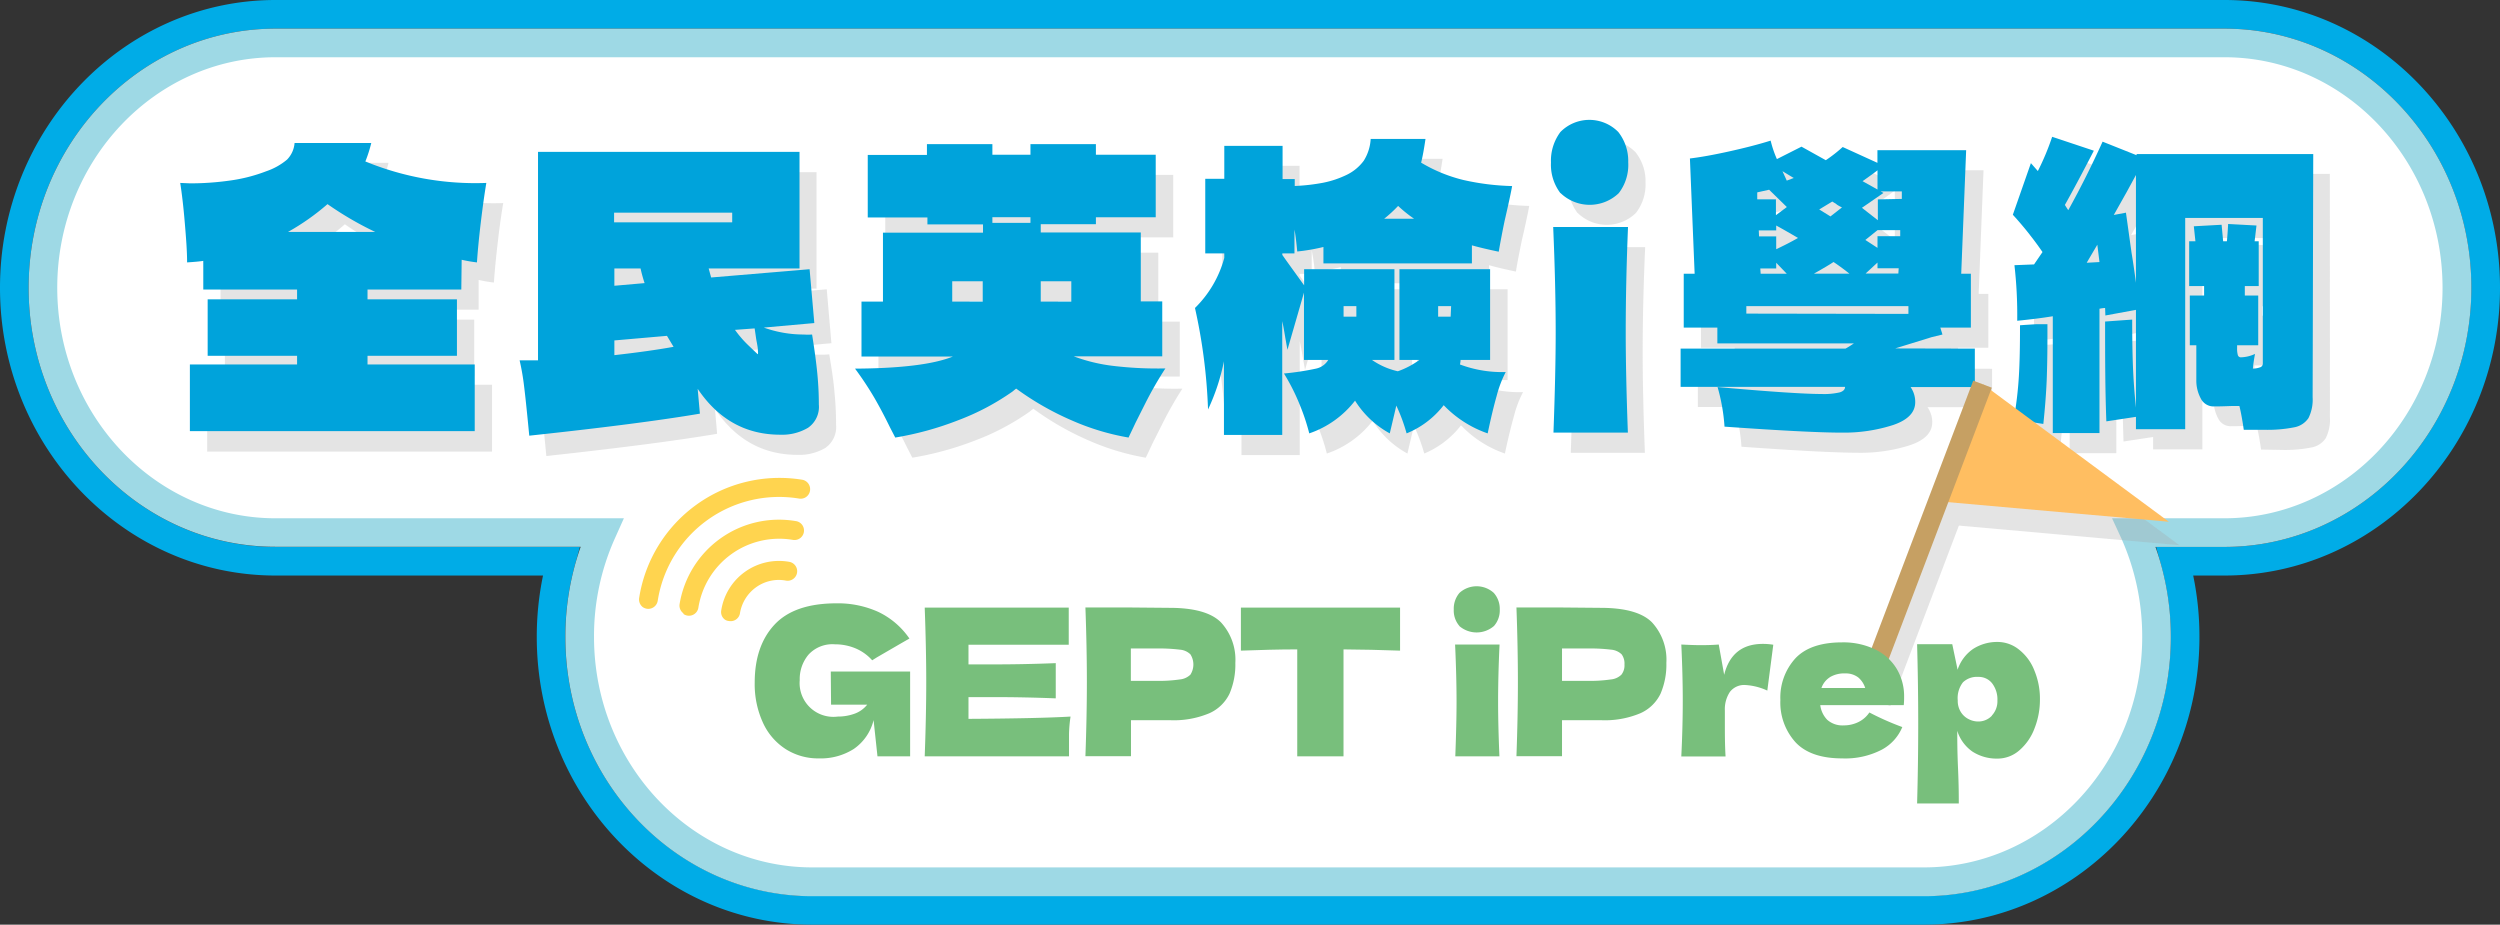 <svg id="圖層_1_copy" data-name="圖層 1 copy" xmlns="http://www.w3.org/2000/svg" viewBox="0 0 359.84 133.09"><rect x="0" y="0" width="359.84" height="133.09" fill="#333333" stroke="none"/><defs><style>.cls-1{fill:#fff;}.cls-2{fill:#00ace7;}.cls-3{fill:#9ed9e5;}.cls-4{fill:#ffd44f;}.cls-5{opacity:0.3;}.cls-6{fill:#a5a5a5;}.cls-7{fill:#00a3db;}.cls-8{fill:#ffbe61;}.cls-9{fill:#c6a063;}.cls-10{fill:#78bf7c;}</style></defs><path class="cls-1" d="M320.18,6.18H39.66C21.17,6.18,6.18,22,6.18,41.42h0c0,19.46,15,35.24,33.48,35.24h47a36.63,36.63,0,0,0-3.19,15h0c0,19.46,15,35.24,33.48,35.24h160c18.49,0,33.48-15.78,33.48-35.24h0a36.63,36.63,0,0,0-3.19-15h13c18.49,0,33.48-15.78,33.48-35.24h0C353.66,22,338.67,6.18,320.18,6.18Z"/><path class="cls-2" d="M276.92,133.09h-160c-21.87,0-39.66-18.58-39.66-41.42a43.3,43.3,0,0,1,.9-8.83H39.66C17.79,82.84,0,64.26,0,41.42S17.79,0,39.66,0H320.18c21.87,0,39.66,18.58,39.66,41.42s-17.79,41.42-39.66,41.42h-4.5a43.3,43.3,0,0,1,.9,8.83C316.58,114.51,298.79,133.09,276.92,133.09ZM39.66,4.12c-19.6,0-35.54,16.73-35.54,37.3s15.94,37.3,35.54,37.3H83.47l-.72,2.61a38.83,38.83,0,0,0-1.38,10.34c0,20.56,15.94,37.3,35.54,37.3h160c19.6,0,35.54-16.74,35.54-37.3a38.84,38.84,0,0,0-1.39-10.34l-.72-2.61h9.83c19.6,0,35.54-16.73,35.54-37.3s-15.94-37.3-35.54-37.3Z"/><path class="cls-3" d="M276.92,129h-160c-19.6,0-35.54-16.74-35.54-37.3a38.72,38.72,0,0,1,2.2-13H39.66C20.06,78.72,4.12,62,4.12,41.42S20.06,4.12,39.66,4.12H320.18c19.6,0,35.54,16.73,35.54,37.3s-15.94,37.3-35.54,37.3h-9.93a38.47,38.47,0,0,1,2.21,13C312.46,112.23,296.52,129,276.92,129ZM39.66,8.24C22.34,8.24,8.24,23.13,8.24,41.42S22.34,74.6,39.66,74.6H89.8l-1.3,2.9a34.34,34.34,0,0,0-3,14.17c0,18.29,14.09,33.18,31.42,33.18h160c17.32,0,31.42-14.89,31.42-33.18a34.5,34.5,0,0,0-3-14.17L304,74.6h16.15c17.33,0,31.42-14.89,31.42-33.18S337.51,8.24,320.18,8.24Z"/><path class="cls-4" d="M92.51,87.38A1.4,1.4,0,0,1,92,86.05a20.44,20.44,0,0,1,23.46-17,1.38,1.38,0,0,1,1.13,1.58A1.36,1.36,0,0,1,115,71.76,17.69,17.69,0,0,0,94.67,86.47a1.38,1.38,0,0,1-1.57,1.15A1.47,1.47,0,0,1,92.51,87.38Z"/><path class="cls-4" d="M98.37,88.28A1.38,1.38,0,0,1,97.81,87a14.5,14.5,0,0,1,16.71-12,1.37,1.37,0,1,1-.45,2.7,11.78,11.78,0,0,0-13.55,9.77,1.37,1.37,0,0,1-2.15.9Z"/><path class="cls-4" d="M104.36,89.2a1.35,1.35,0,0,1-.55-1.33,8.41,8.41,0,0,1,9.8-7,1.37,1.37,0,0,1-.48,2.7,5.6,5.6,0,0,0-4.36,1,5.73,5.73,0,0,0-2.26,3.69,1.36,1.36,0,0,1-1.57,1.13A1.3,1.3,0,0,1,104.36,89.2Z"/><g class="cls-5"><path class="cls-6" d="M68.89,44.57H55.39V46H68.26v8.13H55.39v1.25H70.82V65h-41v-9.6H45.25V54.11H32.37V46H45.25V44.57H31.74V40.45c-.47.08-1.25.15-2.33.22q0-2.45-.33-5.8t-.66-5.64l1.4.06a40.07,40.07,0,0,0,5.67-.44,23.33,23.33,0,0,0,5.32-1.35,9.59,9.59,0,0,0,3-1.68,3.88,3.88,0,0,0,1.07-2.39H55.92a18.5,18.5,0,0,1-.85,2.66,41.67,41.67,0,0,0,17.36,3.14q-.41,2.39-.78,5.64c-.26,2.17-.44,4.1-.56,5.8a20.46,20.46,0,0,1-2.2-.38ZM44,36.28H56.51a48.16,48.16,0,0,1-6.87-4A33.29,33.29,0,0,1,44,36.28Z"/><path class="cls-6" d="M120.12,56.55c.15,1.52.22,3,.22,4.56a3.66,3.66,0,0,1-1.54,3.36,7.37,7.37,0,0,1-4,1q-7.45,0-11.89-6.61l.31,3.58q-8.61,1.46-24.58,3.2l-.18-1.85c-.21-2.13-.4-3.87-.56-5.23a37.27,37.27,0,0,0-.65-3.77l2.64,0v-30h37.64V41.54h-13.1l.36,1.3L119,41.64l.67,7.76-7.27.65a17,17,0,0,0,5.75,1,8.85,8.85,0,0,0,1.21-.05C119.72,53.17,120,55,120.12,56.55ZM107.87,34.92V33.51h-17v1.41Zm-12.6,8.73a20,20,0,0,1-.59-2.11H90.92V44Zm-4.35,8.24V54c3.25-.37,6.1-.76,8.52-1.2l-.94-1.57Zm20.65,1.46q-.06-.65-.24-1.68l-.23-1.51-2.82.21a15.06,15.06,0,0,0,1.93,2.23l1.3,1.24C111.6,54,111.62,53.79,111.57,53.35Z"/><path class="cls-6" d="M167.31,61l-1.39,2.76c-.54,1.16-.88,1.86-1,2.12a35.1,35.1,0,0,1-8.19-2.47,41.13,41.13,0,0,1-8-4.58l-.54.43a34.78,34.78,0,0,1-7.78,4.12,45.47,45.47,0,0,1-9.09,2.5l-.76-1.47q-1.08-2.22-2.2-4.17A46.41,46.41,0,0,0,125.55,56q9.92-.06,14.08-1.74H126.44V46.31h3.1V36.39h14.4v-1.2h-8v-1h-8.52v-9h8.52V23.65h9.42v1.52h5.47V23.65h9.43v1.52h8.61v9h-8.61v1h-7.95v1.2h14.41v9.92h3.09v7.91H157a24.1,24.1,0,0,0,5.72,1.38,54.11,54.11,0,0,0,7.47.36A52,52,0,0,0,167.31,61ZM143.94,43.38h-4.4v2.93h4.4ZM150.8,35v-.82h-5.47V35Zm5.88,11.33V43.38h-4.4v2.93Z"/><path class="cls-6" d="M212.71,54.71a3.58,3.58,0,0,1-.09.65,17.35,17.35,0,0,0,6.6,1.08,15.79,15.79,0,0,0-1.3,3.42q-.63,2.22-1.31,5.42a15.88,15.88,0,0,1-6.32-4.06A13,13,0,0,1,205,65.28a26.33,26.33,0,0,0-1.48-4c-.54,2.28-.85,3.6-.94,4a13.47,13.47,0,0,1-5-4.72,14,14,0,0,1-6.6,4.72,29,29,0,0,0-1.39-4.17,28.51,28.51,0,0,0-2.24-4.45,39.35,39.35,0,0,0,4.6-.7,2.78,2.78,0,0,0,1.77-1.25h-3.5V45l-2.38,8.24-.31-1.74c-.18-1.08-.33-1.88-.45-2.38V65.5h-8.39V54.87a30.39,30.39,0,0,1-2.29,6.94,79.28,79.28,0,0,0-1.92-14.58A15.84,15.84,0,0,0,178.66,40v-.65h-2.73V28.64h2.73V23.86h8.39v4.78h1.75v1a28.3,28.3,0,0,0,4.11-.47A13.88,13.88,0,0,0,196.34,28a6.8,6.8,0,0,0,2.4-2,6.55,6.55,0,0,0,1-3.14h7.9c-.21,1.44-.42,2.58-.63,3.41a21.76,21.76,0,0,0,6.1,2.5,35.2,35.2,0,0,0,7,.87c-.15.86-.5,2.52-1.07,5-.33,1.59-.62,3.07-.85,4.45-1.71-.36-3-.67-3.86-.92v2.6H193V38.45a27.52,27.52,0,0,1-3.76.65A28.72,28.72,0,0,0,188.8,36v3.42h-1.75v.22c-.06-.08.51.72,1.71,2.38l1.43,2V41.64h13.06V54.71H200a10.45,10.45,0,0,0,3.72,1.63,12.27,12.27,0,0,0,3.1-1.63H204V41.64H217V54.71Zm-15-7.75h-1.84v1.52h1.84ZM206,34.38a19.13,19.13,0,0,1-2.29-1.84,18.88,18.88,0,0,1-2,1.84ZM211.32,47h-1.79v1.52h1.79Z"/><path class="cls-6" d="M227.09,30.69a6.72,6.72,0,0,1-1.37-4.39,6.89,6.89,0,0,1,1.37-4.39,5.83,5.83,0,0,1,8.32,0,6.66,6.66,0,0,1,1.44,4.36,6.67,6.67,0,0,1-1.39,4.39,6,6,0,0,1-8.37,0Zm-1,34.48q.31-8.73.31-14.42,0-6.76-.36-15.18H236.8q-.36,8.09-.36,15.18,0,6,.32,14.42Z"/><path class="cls-6" d="M286.73,53.08v5.53h-9.29a3.75,3.75,0,0,1,.68,2.17c0,1.48-1.08,2.59-3.23,3.31a23.21,23.21,0,0,1-7.36,1.08q-4.71,0-16.87-.87a27.54,27.54,0,0,0-1-5.69q11.2,1,14.93,1a9.92,9.92,0,0,0,2.67-.24c.5-.16.74-.43.74-.79H244.38V53.08h23.73a11.67,11.67,0,0,0,1.21-.76H249.68V50.05h-4.85V42.3h1.57l-.67-16.59c1.49-.18,3.35-.51,5.56-1s4.23-1,6.06-1.57a16.25,16.25,0,0,0,.89,2.66L261.79,24l3.5,1.95a22.3,22.3,0,0,0,2.42-1.9l5,2.28V24.51h12.79L284.8,42.3h1.39v7.75H281.8l.31,1-1.57.38-5.25,1.62Zm-9.55-5V47H253.85V48ZM259.68,32.7l-2.56-2.49-1.7.38,0,1h2.69v2.28Zm-4,4.23h2.46v1.84q1.53-.71,3.15-1.62c-1.11-.65-2.16-1.25-3.15-1.79v.7h-2.51Zm2.46,4.61h-2.28l0,.76h3.77l-1.53-1.58Zm.9-14,.63,1.36,1-.38ZM268.7,42.3c-.51-.4-1.27-1-2.29-1.68-.54.36-1.48.92-2.83,1.68Zm-1.86-10-.61-.38-1.88,1.14,1.61,1,1.66-1.3C267.32,32.63,267.06,32.47,266.84,32.32Zm9.39-.76,0-1.08h-3l.4.21-3.18,2.12,2.28,1.79v-3Zm-3.5-4.12c-.12.11-.83.64-2.15,1.57l2.15,1.2ZM276,36.06h-3.28V36L271,37.42l1.75,1.13V36.93H276Zm-3.28,4.66L271,42.3h4.71l0-.76h-3Z"/><path class="cls-6" d="M335.36,60.08a5.83,5.83,0,0,1-.61,3,3.14,3.14,0,0,1-2.06,1.33,19.76,19.76,0,0,1-4.37.35l-2.87-.05q-.31-2.17-.63-3.42h-1c-.42,0-1.3.06-2.65.06a2,2,0,0,1-1.92-1.17,5.44,5.44,0,0,1-.63-2.63v-5h-.94V45.44h2.06V44.08H317.6V37.63h.89l-.22-2.16,4-.22.22,2.38h.54c.06-.57.12-1.41.18-2.49l4.08.22-.27,2.27h.58v6.45h-2v1.36h1.92V52.6H324.5V53a3.19,3.19,0,0,0,.12,1.06.45.45,0,0,0,.47.3,5.07,5.07,0,0,0,2-.49c-.09.4-.2,1.11-.32,2.12a3.17,3.17,0,0,0,1.12-.22.57.57,0,0,0,.32-.54V34.27H317V64.68h-7.09V62.9l-2.1.32-2.16.33c-.15-4.67-.22-9.45-.22-14.37l3.95-.27c0,2.67,0,4.94.11,6.8s.21,3.82.42,5.88V47.5l-4.39.81-.09-1.08a3.94,3.94,0,0,0-.81.11V65.23H297.9V48.42c-1.58.26-3.29.47-5.11.65a62.69,62.69,0,0,0-.41-8l2.83-.11,1.21-1.78a48.59,48.59,0,0,0-4.26-5.37l2.6-7.43.94,1.14a35.94,35.94,0,0,0,2.07-4.93l6,1.95q-2.56,4.93-4.17,7.81c.29.47.46.72.49.75q2.59-4.71,4.93-9.86l4.89,1.95v-.16h25.44ZM295.61,49.56l1.57-.05v1.73c0,2.42,0,4.56-.11,6.42s-.23,3.93-.47,6.21l-1.55-.24a17.24,17.24,0,0,0-2.76-.19,56.3,56.3,0,0,0,.79-6.45c.1-1.92.16-4.36.16-7.32C293.8,49.67,294.6,49.63,295.61,49.56Zm9.07-8.94-.32-2.5-1.52,2.6Zm5.24-12.53-1.3,2.39-1.88,3.36,1.75-.33.81,5.8c.18,1,.38,2.48.62,4.29Z"/></g><path class="cls-7" d="M66.4,41.67H52.9v1.41H65.77v8.13H52.9v1.25H68.33v9.6h-41v-9.6H42.76V51.21H29.89V43.08H42.76V41.67H29.26V37.55c-.48.08-1.26.15-2.33.22,0-1.63-.15-3.56-.34-5.8s-.41-4.12-.65-5.64l1.39.06A40,40,0,0,0,33,26a23.19,23.19,0,0,0,5.32-1.35,9.27,9.27,0,0,0,3-1.68,3.84,3.84,0,0,0,1.08-2.39H53.44a19.84,19.84,0,0,1-.85,2.66A41.67,41.67,0,0,0,70,26.33q-.4,2.39-.79,5.64t-.56,5.8a20.46,20.46,0,0,1-2.2-.38ZM41.46,33.38H54a47.46,47.46,0,0,1-6.86-4A33.76,33.76,0,0,1,41.46,33.38Z"/><path class="cls-7" d="M117.63,53.65c.15,1.52.23,3,.23,4.56a3.66,3.66,0,0,1-1.55,3.36,7.32,7.32,0,0,1-4,1q-7.44,0-11.89-6.61l.32,3.58Q92.15,61,76.18,62.71L76,60.86c-.21-2.13-.39-3.87-.56-5.23a34.67,34.67,0,0,0-.65-3.77l2.65,0v-30h37.64V38.64H102l.36,1.3,14.17-1.19.68,7.75-7.27.65a17,17,0,0,0,5.74,1,8.76,8.76,0,0,0,1.21,0C117.23,50.27,117.48,52.14,117.63,53.65ZM105.39,32V30.61h-17V32ZM92.78,40.75a20.34,20.34,0,0,1-.58-2.11H88.43v2.49ZM88.43,49v2.12c3.26-.37,6.1-.76,8.52-1.2L96,48.34Zm20.66,1.47c0-.44-.13-1-.25-1.69l-.22-1.51-2.83.21a15.67,15.67,0,0,0,1.93,2.23l1.3,1.24C109.11,51.05,109.13,50.89,109.09,50.46Z"/><path class="cls-7" d="M164.83,58.1l-1.39,2.76c-.54,1.16-.89,1.86-1,2.12a34.89,34.89,0,0,1-8.18-2.47,41.2,41.2,0,0,1-8-4.58l-.53.43a34.87,34.87,0,0,1-7.79,4.12,45.2,45.2,0,0,1-9.08,2.5l-.76-1.47q-1.08-2.22-2.2-4.17a46.68,46.68,0,0,0-2.83-4.28Q133,53,137.15,51.32H124V43.41h3.09V33.49h14.4V32.3h-8v-1H124.9v-9h8.52V20.75h9.42v1.52h5.48V20.75h9.42v1.52h8.61v9h-8.61v1H149.8v1.19h14.4v9.92h3.09v7.91H154.55a24.34,24.34,0,0,0,5.72,1.38,54.11,54.11,0,0,0,7.47.36A53,53,0,0,0,164.83,58.1ZM141.45,40.48h-4.39v2.93h4.39Zm6.87-8.4v-.82h-5.48v.82Zm5.88,11.33V40.48h-4.4v2.93Z"/><path class="cls-7" d="M210.23,51.81a3.48,3.48,0,0,1-.09.65,17.28,17.28,0,0,0,6.59,1.09,16,16,0,0,0-1.3,3.41q-.63,2.22-1.3,5.42a16,16,0,0,1-6.33-4.06,12.87,12.87,0,0,1-5.34,4.06,25.25,25.25,0,0,0-1.48-4c-.53,2.28-.85,3.6-.94,4a13.53,13.53,0,0,1-5-4.71,14.07,14.07,0,0,1-6.59,4.71,30.29,30.29,0,0,0-1.39-4.17,29.46,29.46,0,0,0-2.25-4.45,39,39,0,0,0,4.6-.7,2.7,2.7,0,0,0,1.77-1.25h-3.49v-9.7l-2.38,8.24L185,48.61c-.18-1.08-.32-1.88-.44-2.38V62.6h-8.39V52a30.39,30.39,0,0,1-2.29,6.94A79.23,79.23,0,0,0,172,44.33a15.93,15.93,0,0,0,4.22-7.21v-.65h-2.74V25.74h2.74V21h8.39v4.77h1.75v1a28.15,28.15,0,0,0,4.1-.47,13.88,13.88,0,0,0,3.43-1.16,6.62,6.62,0,0,0,2.4-2,6.55,6.55,0,0,0,1-3.14h7.89c-.21,1.44-.42,2.58-.63,3.41a21.88,21.88,0,0,0,6.1,2.5,35.4,35.4,0,0,0,7,.87c-.15.86-.51,2.53-1.08,5-.33,1.59-.61,3.07-.85,4.45-1.71-.36-3-.67-3.86-.92v2.6H190.49V35.55a27.65,27.65,0,0,1-3.77.65c-.15-1.59-.29-2.64-.4-3.15v3.42h-1.75v.22c-.06-.08.5.72,1.7,2.38l1.44,2V38.75h13V51.81h-3.23a10.6,10.6,0,0,0,3.72,1.63,12,12,0,0,0,3.1-1.63h-2.87V38.75h13.05V51.81Zm-15-7.75h-1.84v1.52h1.84Zm8.3-12.58a19.13,19.13,0,0,1-2.29-1.84,19.07,19.07,0,0,1-2,1.84Zm5.34,12.58H207v1.52h1.8Z"/><path class="cls-7" d="M224.6,27.8a6.76,6.76,0,0,1-1.36-4.4A6.89,6.89,0,0,1,224.6,19a5.84,5.84,0,0,1,8.33,0,6.73,6.73,0,0,1,1.43,4.36A6.67,6.67,0,0,1,233,27.8a6.05,6.05,0,0,1-8.37,0Zm-1,34.47q.32-8.73.32-14.42,0-6.76-.36-15.18h10.77Q234,40.76,234,47.85q0,6,.31,14.42Z"/><path class="cls-7" d="M284.25,50.18v5.53H275a3.74,3.74,0,0,1,.67,2.17c0,1.48-1.07,2.59-3.23,3.31a23.1,23.1,0,0,1-7.35,1.08q-4.73,0-16.87-.86a27,27,0,0,0-1-5.7q11.22,1,14.94,1a10,10,0,0,0,2.67-.24c.49-.16.74-.42.74-.79H241.9V50.18h23.73c.27-.14.67-.39,1.21-.75H247.19V47.15h-4.84V39.4h1.57l-.68-16.59c1.5-.18,3.35-.51,5.57-1s4.23-1,6.05-1.57a15.46,15.46,0,0,0,.9,2.66l3.54-1.79,3.5,1.95a21.2,21.2,0,0,0,2.43-1.9l5,2.28V21.62H283l-.71,17.78h1.39v7.75h-4.4l.31,1-1.56.38-5.25,1.62Zm-9.56-5V44.06H251.36v1.08ZM257.19,29.8l-2.55-2.49-1.71.38,0,1h2.69v2.28Zm-4,4.23h2.47v1.84c1-.47,2.06-1,3.14-1.62-1.11-.65-2.15-1.25-3.14-1.79v.7h-2.51Zm2.47,4.61h-2.29l.05.76h3.76l-1.52-1.58Zm.9-14,.62,1.36,1-.38Zm9.64,14.75c-.51-.4-1.27-1-2.29-1.68-.53.36-1.48.92-2.82,1.68Zm-1.86-10-.61-.38-1.88,1.14,1.62,1,1.66-1.3C264.84,29.73,264.57,29.57,264.35,29.42Zm9.4-.76,0-1.08h-3.05l.41.22L268,29.91l2.29,1.79v-3Zm-3.5-4.12c-.12.11-.84.64-2.15,1.57l2.15,1.2Zm3.27,8.62h-3.27v0l-1.75,1.41,1.75,1.14V34h3.27Zm-3.27,4.66-1.71,1.58h4.71l.05-.76h-3.05Z"/><path class="cls-7" d="M332.87,57.18a5.94,5.94,0,0,1-.6,3,3.16,3.16,0,0,1-2.07,1.33,19.76,19.76,0,0,1-4.37.35l-2.87,0c-.21-1.45-.42-2.58-.63-3.42h-1c-.41,0-1.3.06-2.64.06a2.05,2.05,0,0,1-1.93-1.17,5.41,5.41,0,0,1-.63-2.63v-5h-.94V42.54h2.06V41.18h-2.15V34.73h.9l-.23-2.16,4-.22.22,2.38h.54c.06-.57.12-1.41.18-2.49l4.08.22-.27,2.27h.59v6.45h-2v1.36h1.93V49.7H322v.38a3.55,3.55,0,0,0,.11,1.05.45.45,0,0,0,.47.3,5.07,5.07,0,0,0,2-.49,21.35,21.35,0,0,0-.31,2.12,3.23,3.23,0,0,0,1.12-.22.56.56,0,0,0,.31-.54V31.37H314.53V61.78h-7.09V60l-2.11.32-2.15.33C303,56,303,51.2,303,46.28L306.9,46q0,4,.11,6.8t.43,5.88V44.6l-4.4.81L303,44.33a4.8,4.8,0,0,0-.81.11V62.33h-6.72V45.52c-1.59.26-3.29.47-5.12.65a63,63,0,0,0-.4-8l2.82-.11,1.22-1.78a48.65,48.65,0,0,0-4.27-5.37l2.6-7.43,1,1.14a36,36,0,0,0,2.06-4.93l6,2q-2.55,4.93-4.17,7.81c.3.47.46.72.49.75q2.61-4.71,4.94-9.86l4.89,1.95v-.16h25.43ZM293.13,46.66l1.57,0v1.73q0,3.63-.11,6.42c-.08,1.87-.24,3.93-.48,6.21l-1.54-.24a17.41,17.41,0,0,0-2.76-.19,54,54,0,0,0,.78-6.45q.17-2.88.16-7.32C291.32,46.77,292.11,46.73,293.13,46.66Zm9.06-8.94-.31-2.5-1.53,2.6Zm5.25-12.53-1.3,2.39-1.89,3.36,1.75-.33.81,5.8q.27,1.58.63,4.29Z"/><g class="cls-5"><polygon class="cls-6" points="280.58 75.53 286.97 58.7 313.7 78.48 280.58 75.53"/><rect class="cls-6" x="256.11" y="78.47" width="45.4" height="2.86" transform="translate(105.11 312.17) rotate(-69.2)"/></g><polygon class="cls-8" points="279.06 72.16 285.45 55.33 312.18 75.1 279.06 72.16"/><rect class="cls-9" x="254.6" y="75.09" width="45.4" height="2.86" transform="translate(107.29 308.57) rotate(-69.2)"/><path class="cls-10" d="M119.58,96.66H131v12.2h-4.7l-.56-5.21a7.05,7.05,0,0,1-2.85,4.15,8.85,8.85,0,0,1-5,1.36,8.69,8.69,0,0,1-4.79-1.33,8.88,8.88,0,0,1-3.28-3.8,13.26,13.26,0,0,1-1.19-5.78q0-5.28,2.85-8.34t8.89-3.07a14.13,14.13,0,0,1,6.06,1.24,11.35,11.35,0,0,1,4.47,3.83c-.8.45-2.36,1.36-4.69,2.71l-.67.42a6.69,6.69,0,0,0-2.43-1.73,7.61,7.61,0,0,0-2.93-.57,4.66,4.66,0,0,0-3.81,1.49,5.47,5.47,0,0,0-1.26,3.67,4.86,4.86,0,0,0,5.47,5.24,7.07,7.07,0,0,0,2.33-.38,4.11,4.11,0,0,0,1.91-1.33h-5.2Z"/><path class="cls-10" d="M139.4,103.47q10.13-.06,14.69-.33a20.2,20.2,0,0,0-.22,2.5c0,.85,0,1.93,0,3.22H133.1c.14-3.81.22-7.38.22-10.7s-.08-6.89-.22-10.7h20.73V92.8H139.4v2.83c.85,0,2.11,0,3.79,0,2.82,0,5.75-.06,8.77-.18v5.07c-3-.12-6-.18-8.77-.18-1.68,0-2.94,0-3.79,0Z"/><path class="cls-10" d="M168.34,87.49q5.31,0,7.39,2.08a7.93,7.93,0,0,1,2.08,5.85,10.61,10.61,0,0,1-.83,4.41,5.86,5.86,0,0,1-2.91,2.83,13.21,13.21,0,0,1-5.73,1h-5.55v5.18h-6.56q.21-5.72.21-10.7t-.21-10.7h6.56v0ZM166.47,98a20.62,20.62,0,0,0,3.32-.2,2.55,2.55,0,0,0,1.55-.69,2.71,2.71,0,0,0,0-2.93,2.43,2.43,0,0,0-1.52-.67,24.72,24.72,0,0,0-3.37-.17h-3.68V98Z"/><path class="cls-10" d="M201.52,93.65c-2.79-.1-5.51-.16-8.14-.18v15.39h-6.66V93.47c-2.65,0-5.36.08-8.11.18V87.46h22.91Z"/><path class="cls-10" d="M210.07,90.11a3.39,3.39,0,0,1-.82-2.38,3.49,3.49,0,0,1,.82-2.39,3.67,3.67,0,0,1,4.94,0,3.45,3.45,0,0,1,.86,2.38,3.4,3.4,0,0,1-.83,2.38,3.82,3.82,0,0,1-5,0Zm-.6,18.75q.18-4.74.18-7.84c0-2.45-.07-5.21-.21-8.25h6.4q-.21,4.4-.21,8.25c0,2.16.06,4.78.19,7.84Z"/><path class="cls-10" d="M230.38,87.49q5.31,0,7.39,2.08a7.93,7.93,0,0,1,2.08,5.85,10.61,10.61,0,0,1-.83,4.41,5.86,5.86,0,0,1-2.91,2.83,13.21,13.21,0,0,1-5.73,1h-5.55v5.18h-6.56q.21-5.72.21-10.7t-.21-10.7h6.56v0ZM228.51,98a20.62,20.62,0,0,0,3.32-.2,2.52,2.52,0,0,0,1.55-.69,2.17,2.17,0,0,0,.44-1.47,2.23,2.23,0,0,0-.41-1.46,2.48,2.48,0,0,0-1.52-.67,25,25,0,0,0-3.38-.17h-3.68V98Z"/><path class="cls-10" d="M248.17,97.13q1.11-4.45,5.57-4.45a9.11,9.11,0,0,1,1.5.12l-.86,6.6a8.71,8.71,0,0,0-3.15-.8,2.58,2.58,0,0,0-2.24,1,4.5,4.5,0,0,0-.72,2.68v0l0,1.95c0,1.39,0,2.94.1,4.65H242q.21-4.24.21-8T242,92.77c1.17.06,2.07.09,2.69.09s1.56,0,2.7-.09Z"/><path class="cls-10" d="M270.68,101.49H262A3.7,3.7,0,0,0,263,103.6a3.29,3.29,0,0,0,2.39.81,4.75,4.75,0,0,0,2.1-.48,4,4,0,0,0,1.58-1.38,39.47,39.47,0,0,0,4.74,2.1,6.51,6.51,0,0,1-3,3.28,11.42,11.42,0,0,1-5.66,1.23c-3,0-5.26-.77-6.71-2.32a8.52,8.52,0,0,1-2.18-6.08,8.39,8.39,0,0,1,2.16-6c1.44-1.53,3.69-2.3,6.73-2.3a10.56,10.56,0,0,1,4.72,1A7.27,7.27,0,0,1,273,96.26a7.72,7.72,0,0,1,1.07,4.08,10.41,10.41,0,0,1-.05,1.15Zm-7.31-4a3,3,0,0,0-1.2,1.54h6.3a3.24,3.24,0,0,0-1-1.52,2.94,2.94,0,0,0-1.87-.58A4,4,0,0,0,263.37,97.48Z"/><path class="cls-10" d="M290.68,93.56a7.08,7.08,0,0,1,2.16,3,10.56,10.56,0,0,1,.78,4.11,11.2,11.2,0,0,1-.78,4.17,7.72,7.72,0,0,1-2.17,3.15,4.77,4.77,0,0,1-3.19,1.2,6.42,6.42,0,0,1-3.56-1,5.72,5.72,0,0,1-2.2-3c0,1.12,0,2.92.11,5.39s.11,4.09.11,5.07h-6c.1-3.65.16-7.48.16-11.46s-.06-7.82-.16-11.47H281l.77,3.68a5.83,5.83,0,0,1,2.24-3,6.38,6.38,0,0,1,3.52-1A4.94,4.94,0,0,1,290.68,93.56Zm-4,9.45a3,3,0,0,0,.82-2.19,3.81,3.81,0,0,0-.75-2.45,2.44,2.44,0,0,0-2-.94,2.92,2.92,0,0,0-2.21.78,3.7,3.7,0,0,0-.75,2.61,3,3,0,0,0,.48,1.72,2.8,2.8,0,0,0,1.15,1,3,3,0,0,0,1.28.31A2.68,2.68,0,0,0,286.72,103Z"/></svg>